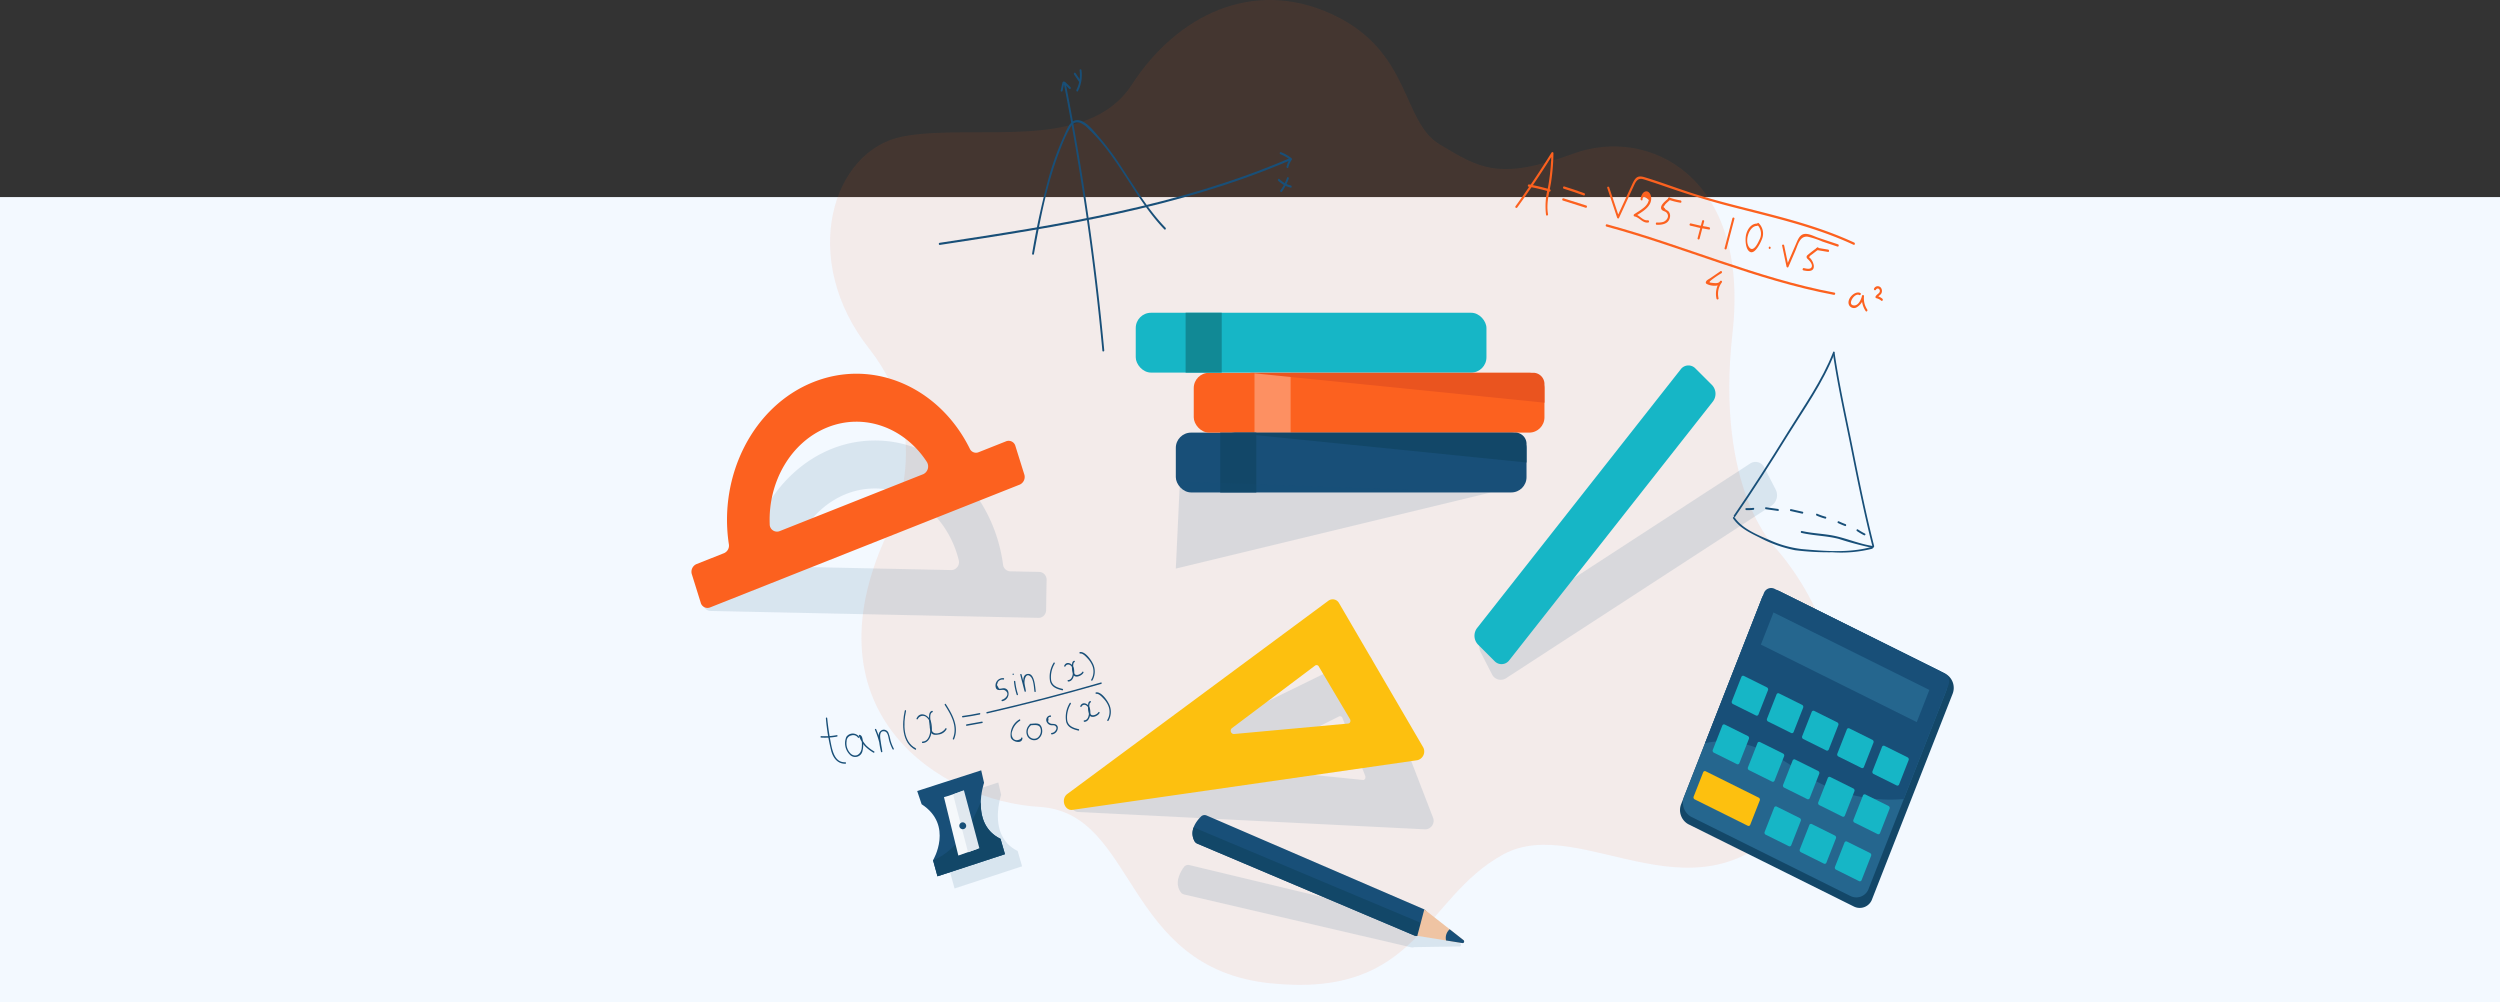 <svg xmlns="http://www.w3.org/2000/svg" width="444" height="178" viewBox="0 0 444 178">
  <rect x="0" y="0" width="444" height="178" fill="#333333" stroke="none"/>
  <g id="Grupo_53646" data-name="Grupo 53646" transform="translate(-783 -460)">
    <g id="BACKGROUND" transform="translate(783 495)">
      <rect id="Rectángulo_577" data-name="Rectángulo 577" width="444" height="143" transform="translate(0)" fill="#f3f9ff"/>
    </g>
    <g id="OBJECTS" transform="translate(905.809 460)">
      <g id="Grupo_1043" data-name="Grupo 1043" transform="translate(0)">
        <path id="Trazado_98570" data-name="Trazado 98570" d="M74.445,166.438s9.384-17.1-3.158-32.995-6.622-35.289,5.991-37.691,32.721,3.036,40.654-9.2,21.408-19.032,35.554-12.507,12.318,19.06,19.147,23.125,10.315,6.575,23.662,1.649,31.454,3.9,28.316,31.84,7.726,38.294,7.726,38.294,21.246,22.691,4.1,45.865-38.393.609-52.635,8.493-14.917,25.557-41.258,22.838-23.627-30.308-41.04-31.331S59.725,198.2,74.445,166.438Z" transform="translate(-39.729 -71.519)" fill="#fc611f" opacity="0.09"/>
        <g id="Grupo_1042" data-name="Grupo 1042" transform="translate(0 12.305)">
          <g id="Grupo_976" data-name="Grupo 976" transform="translate(184.958 50.122)">
            <g id="Grupo_966" data-name="Grupo 966" transform="translate(0.133)">
              <path id="Trazado_98571" data-name="Trazado 98571" d="M365.747,221.457c3.225-4.688,6.3-9.5,9.308-14.366,2.919-4.717,6.316-9.426,8.374-14.719.08-.206-.19-.385-.27-.178-1.981,5.094-5.222,9.617-8.028,14.159-3.106,5.029-6.273,10.01-9.605,14.854-.122.177.1.429.221.25Z" transform="translate(-365.49 -192.101)" fill="#184f78"/>
            </g>
            <g id="Grupo_967" data-name="Grupo 967" transform="translate(17.784 0.297)">
              <path id="Trazado_98572" data-name="Trazado 98572" d="M402.823,192.88c.849,5.729,2.132,11.388,3.261,17.053,1.138,5.7,2.3,11.4,3.723,17.026a.159.159,0,1,0,.3-.094c-1.423-5.624-2.586-11.322-3.723-17.026-1.13-5.665-2.412-11.324-3.261-17.053-.033-.223-.335-.129-.3.094Z" transform="translate(-402.821 -192.659)" fill="#184f78"/>
            </g>
            <g id="Grupo_968" data-name="Grupo 968" transform="translate(0 29.398)">
              <path id="Trazado_98573" data-name="Trazado 98573" d="M365.239,247.567c1.124,1.681,3.046,2.574,4.711,3.4a23.163,23.163,0,0,0,6.3,2.243,48.753,48.753,0,0,0,6.62.365,22.718,22.718,0,0,0,7.07-.625c.2-.056.113-.4-.083-.34-3.916,1.124-8.416.76-12.418.393a19.345,19.345,0,0,1-5.781-1.627c-2-.852-4.816-2-6.149-3.989a.162.162,0,1,0-.27.178Z" transform="translate(-365.208 -247.314)" fill="#184f78"/>
            </g>
            <g id="Grupo_969" data-name="Grupo 969" transform="translate(2.216 27.765)">
              <path id="Trazado_98574" data-name="Trazado 98574" d="M370.046,244.648a7.571,7.571,0,0,0,1.262-.048c.2-.024.2-.376,0-.352a7.637,7.637,0,0,1-1.262.047c-.2-.01-.2.343,0,.352Z" transform="translate(-369.895 -244.247)" fill="#184f78"/>
            </g>
            <g id="Grupo_970" data-name="Grupo 970" transform="translate(5.712 27.661)">
              <path id="Trazado_98575" data-name="Trazado 98575" d="M377.439,244.406l2.145.3c.2.028.2-.325,0-.353l-2.145-.3c-.2-.028-.2.324,0,.352Z" transform="translate(-377.29 -244.052)" fill="#184f78"/>
            </g>
            <g id="Grupo_971" data-name="Grupo 971" transform="translate(10.129 27.988)">
              <path id="Trazado_98576" data-name="Trazado 98576" d="M386.743,245.01l2.056.465c.2.045.281-.295.083-.34l-2.056-.465c-.2-.045-.281.295-.083.34Z" transform="translate(-386.631 -244.666)" fill="#184f78"/>
            </g>
            <g id="Grupo_972" data-name="Grupo 972" transform="translate(14.766 28.797)">
              <path id="Trazado_98577" data-name="Trazado 98577" d="M396.542,246.539a10.167,10.167,0,0,0,1.513.534c.2.052.279-.287.083-.34a10.121,10.121,0,0,1-1.513-.533c-.187-.083-.269.258-.083.34Z" transform="translate(-396.438 -246.187)" fill="#184f78"/>
            </g>
            <g id="Grupo_973" data-name="Grupo 973" transform="translate(18.58 30.145)">
              <path id="Trazado_98578" data-name="Trazado 98578" d="M404.586,249.037a12.949,12.949,0,0,0,1.259.535c.192.07.275-.271.083-.34a12,12,0,0,1-1.184-.5c-.183-.089-.343.215-.158.3Z" transform="translate(-404.504 -248.717)" fill="#184f78"/>
            </g>
            <g id="Grupo_974" data-name="Grupo 974" transform="translate(21.951 31.562)">
              <path id="Trazado_98579" data-name="Trazado 98579" d="M411.71,251.71a11.871,11.871,0,0,0,1.27.745c.182.092.341-.211.158-.3a11.762,11.762,0,0,1-1.269-.745c-.173-.117-.331.188-.158.3Z" transform="translate(-411.635 -251.379)" fill="#184f78"/>
            </g>
            <g id="Grupo_975" data-name="Grupo 975" transform="translate(12.056 31.873)">
              <path id="Trazado_98580" data-name="Trazado 98580" d="M390.819,252.307c2.189.509,4.44.5,6.622,1.064a58.44,58.44,0,0,0,6.054,1.611c.2.029.2-.323,0-.353-2.23-.328-4.326-1.229-6.52-1.735-2.006-.462-4.067-.461-6.073-.927-.2-.046-.281.294-.083.34Z" transform="translate(-390.707 -251.963)" fill="#184f78"/>
            </g>
          </g>
          <path id="Trazado_98581" data-name="Trazado 98581" d="M122.218,241.682a1.33,1.33,0,0,1-1.234-1.21c-1.65-12.251-10.956-21.776-22.32-22.016s-20.979,8.888-23.035,21.06a1.314,1.314,0,0,1-1.273,1.156l-5.249-.11a1.357,1.357,0,0,0-1.3,1.41l-.088,5.286a1.372,1.372,0,0,0,1.253,1.465l58.358,1.229a1.357,1.357,0,0,0,1.3-1.41l.088-5.286a1.372,1.372,0,0,0-1.253-1.465ZM98.523,226.974c6.959.146,12.768,5.48,14.576,12.658a1.412,1.412,0,0,1-1.256,1.831l-27.112-.571a1.425,1.425,0,0,1-1.194-1.883C85.583,231.913,91.565,226.828,98.523,226.974Z" transform="translate(-65.652 -152.523)" fill="#184f78" opacity="0.12"/>
          <g id="Grupo_977" data-name="Grupo 977" transform="translate(66.131 2.37)">
            <path id="Trazado_98582" data-name="Trazado 98582" d="M152.162,99.29A474.314,474.314,0,0,1,159,146.677c.023.243.356.185.333-.058a474.316,474.316,0,0,0-6.84-47.387.169.169,0,1,0-.333.058Z" transform="translate(-152.158 -99.08)" fill="#184f78"/>
          </g>
          <g id="Grupo_978" data-name="Grupo 978" transform="translate(43.917 15.789)">
            <path id="Trazado_98583" data-name="Trazado 98583" d="M105.363,139.689c21.046-3.2,42.3-6.489,62.261-15.047.2-.087.065-.433-.138-.346-19.929,8.546-41.158,11.822-62.174,15.019-.215.033-.164.407.051.375Z" transform="translate(-105.174 -124.282)" fill="#184f78"/>
          </g>
          <g id="Grupo_979" data-name="Grupo 979" transform="translate(67.899 0.596)">
            <path id="Trazado_98584" data-name="Trazado 98584" d="M155.934,96.059l.864,1.264c.132.193.394-.045.261-.239L156.2,95.82c-.132-.193-.394.045-.261.239Z" transform="translate(-155.898 -95.749)" fill="#184f78"/>
          </g>
          <g id="Grupo_980" data-name="Grupo 980" transform="translate(68.348)">
            <path id="Trazado_98585" data-name="Trazado 98585" d="M157.425,94.841a5.769,5.769,0,0,1-.555,3.435c-.106.21.164.437.271.225a6.235,6.235,0,0,0,.616-3.717.169.169,0,1,0-.333.057Z" transform="translate(-156.847 -94.629)" fill="#184f78"/>
          </g>
          <g id="Grupo_981" data-name="Grupo 981" transform="translate(104.15 19.45)">
            <path id="Trazado_98586" data-name="Trazado 98586" d="M232.63,131.509a4.792,4.792,0,0,0,2.2,1.22c.212.052.249-.325.039-.376a4.475,4.475,0,0,1-2.04-1.15c-.165-.159-.364.148-.2.306Z" transform="translate(-232.569 -131.159)" fill="#184f78"/>
          </g>
          <g id="Grupo_982" data-name="Grupo 982" transform="translate(104.559 19.16)">
            <path id="Trazado_98587" data-name="Trazado 98587" d="M234.64,130.73a8.828,8.828,0,0,1-1.169,2.226c-.138.19.135.413.271.224a9.172,9.172,0,0,0,1.21-2.31c.081-.227-.232-.366-.313-.14Z" transform="translate(-233.433 -130.614)" fill="#184f78"/>
          </g>
          <g id="Grupo_983" data-name="Grupo 983" transform="translate(104.471 14.712)">
            <path id="Trazado_98588" data-name="Trazado 98588" d="M233.352,122.625a6.9,6.9,0,0,1,1.8,1.031c-.012-.088-.024-.177-.036-.265a4.109,4.109,0,0,0-.653,1.438c-.057.233.256.374.313.14a3.85,3.85,0,0,1,.612-1.353.209.209,0,0,0-.036-.265,7.214,7.214,0,0,0-1.873-1.078c-.2-.08-.329.273-.124.352Z" transform="translate(-233.247 -122.261)" fill="#184f78"/>
          </g>
          <g id="Grupo_984" data-name="Grupo 984" transform="translate(65.571 2.173)">
            <path id="Trazado_98589" data-name="Trazado 98589" d="M151.312,100.345q.069-.317.138-.634c.026-.121.068-.256.083-.38l.027-.127c-.054-.111-.051-.134.01-.07.126.027.321.274.419.366.166.155.325.317.48.486a.177.177,0,0,0,.261-.239c-.214-.233-.434-.457-.666-.666-.144-.129-.362-.406-.57-.368-.172.031-.219.223-.255.383-.091.4-.175.8-.262,1.2-.052.237.283.278.334.044Z" transform="translate(-150.973 -98.709)" fill="#184f78"/>
          </g>
          <g id="Grupo_985" data-name="Grupo 985" transform="translate(60.487 9.029)">
            <path id="Trazado_98590" data-name="Trazado 98590" d="M140.56,135.33c.8-4.337,1.6-8.684,2.789-12.911a56.684,56.684,0,0,1,2-5.945,27.738,27.738,0,0,1,1.479-3.263c.475-.837.8-1.486,1.986-1.126a4.544,4.544,0,0,1,1.445,1.079c5.369,5.039,8.324,12.527,13.461,17.832.16.165.357-.142.2-.306-3.106-3.206-5.427-7.162-7.941-10.934a48,48,0,0,0-3.9-5.215c-.95-1.074-2.341-2.935-3.8-2.954-1.345-.017-1.892,1.706-2.416,2.841a51.122,51.122,0,0,0-2.535,6.841,134.34,134.34,0,0,0-3.1,14.017.169.169,0,1,0,.334.044Z" transform="translate(-140.222 -111.587)" fill="#184f78"/>
          </g>
          <g id="Grupo_1006" data-name="Grupo 1006" transform="translate(146.303 14.712)">
            <g id="Grupo_986" data-name="Grupo 986">
              <path id="Trazado_98591" data-name="Trazado 98591" d="M280.374,131.338q3.353-4.632,6.4-9.526l-.339-.113a37.291,37.291,0,0,1-.616,6.151,12.847,12.847,0,0,0-.335,4.773c.045.261.4.162.357-.1-.329-1.9.2-3.712.525-5.558a36.882,36.882,0,0,0,.436-5.26.183.183,0,0,0-.34-.113q-3.049,4.892-6.4,9.526a.19.19,0,0,0,.312.218Z" transform="translate(-280.023 -121.503)" fill="#fc611f"/>
            </g>
            <g id="Grupo_987" data-name="Grupo 987" transform="translate(2.236 5.739)">
              <path id="Trazado_98592" data-name="Trazado 98592" d="M284.883,132.682a33.688,33.688,0,0,1,3.681.872c.228.068.333-.329.1-.4a33.828,33.828,0,0,0-3.681-.872c-.23-.041-.338.355-.1.4Z" transform="translate(-284.753 -132.281)" fill="#fc611f"/>
            </g>
            <g id="Grupo_988" data-name="Grupo 988" transform="translate(8.477 6.092)">
              <path id="Trazado_98593" data-name="Trazado 98593" d="M298.08,133.35q1.786.559,3.549,1.2c.225.082.329-.315.1-.4q-1.763-.645-3.549-1.2c-.228-.071-.332.325-.1.4Z" transform="translate(-297.952 -132.945)" fill="#fc611f"/>
            </g>
            <g id="Grupo_989" data-name="Grupo 989" transform="translate(8.337 8.199)">
              <path id="Trazado_98594" data-name="Trazado 98594" d="M297.783,137.307l4.043,1.277c.227.072.332-.324.1-.4l-4.043-1.277c-.227-.072-.332.325-.1.4Z" transform="translate(-297.655 -136.902)" fill="#fc611f"/>
            </g>
            <g id="Grupo_990" data-name="Grupo 990" transform="translate(16.329 4.327)">
              <path id="Trazado_98595" data-name="Trazado 98595" d="M314.572,131.687l1.745,5.248c.049.149.253.235.334.06.907-1.962,1.808-3.927,2.721-5.884.331-.71.72-1.223,1.513-1.014.473.124.941.292,1.408.443.937.3,1.87.625,2.8.946,3.66,1.265,7.332,2.417,11.062,3.393,7.469,1.955,15.047,3.579,22.166,6.883.218.1.321-.3.1-.4-5.991-2.78-12.32-4.38-18.622-5.975-3.131-.792-6.262-1.589-9.357-2.545-3.112-.962-6.164-2.16-9.283-3.092-1.258-.375-1.626.1-2.19,1.323l-2.635,5.7.334.06-1.745-5.248a.186.186,0,1,0-.357.1Z" transform="translate(-314.56 -129.629)" fill="#fc611f"/>
            </g>
            <g id="Grupo_991" data-name="Grupo 991" transform="translate(21.025 6.963)">
              <path id="Trazado_98596" data-name="Trazado 98596" d="M326.067,136.05q.006-.958,1.129.083l-.176.485a2.875,2.875,0,0,1-.857.963c-.5.4-1.051.721-1.578,1.069-.123.081-.131.348.036.38.94.182,1.444,1.243,2.467,1.088.234-.035.144-.437-.088-.4-.863.131-1.463-.927-2.275-1.084l.036.38c1.074-.708,3.07-1.672,2.829-3.442-.067-.494-.409-1.04-.9-.987-.58.062-.891.792-.969,1.349-.036.259.315.38.352.117Z" transform="translate(-324.492 -134.58)" fill="#fc611f"/>
            </g>
            <g id="Grupo_992" data-name="Grupo 992" transform="translate(24.966 8.087)">
              <path id="Trazado_98597" data-name="Trazado 98597" d="M335.118,136.748c-.366.388-1.655,1.246-1.312,1.98.164.35.64.351.878.583.659.639.1,1.433-.506,1.676a3.011,3.011,0,0,1-1.171.114c-.236,0-.244.409-.007.414.907.016,2.1-.12,2.328-1.332a1.21,1.21,0,0,0-.251-1.048c-.126-.143-.294-.185-.427-.3a.451.451,0,0,1-.243-.285q-.362-.213-.082-.386c.118-.352.8-.852,1.046-1.11.172-.183-.079-.484-.252-.3Z" transform="translate(-332.826 -136.691)" fill="#fc611f"/>
            </g>
            <g id="Grupo_993" data-name="Grupo 993" transform="translate(27.128 8.052)">
              <path id="Trazado_98598" data-name="Trazado 98598" d="M337.525,137.033a11.858,11.858,0,0,0,2.079.529c.234.037.239-.376.007-.414a11.3,11.3,0,0,1-1.982-.512c-.226-.08-.33.317-.1.4Z" transform="translate(-337.399 -136.626)" fill="#fc611f"/>
            </g>
            <g id="Grupo_994" data-name="Grupo 994" transform="translate(30.942 12.657)">
              <path id="Trazado_98599" data-name="Trazado 98599" d="M345.6,145.677q1.657.431,3.34.694c.234.037.239-.377.007-.414q-1.635-.257-3.242-.677c-.229-.06-.335.336-.1.4Z" transform="translate(-345.466 -145.275)" fill="#fc611f"/>
            </g>
            <g id="Grupo_995" data-name="Grupo 995" transform="translate(32.379 12.076)">
              <path id="Trazado_98600" data-name="Trazado 98600" d="M349.312,144.326l-.8,3.041a.186.186,0,1,0,.352.117l.8-3.041a.186.186,0,1,0-.352-.117Z" transform="translate(-348.506 -144.183)" fill="#fc611f"/>
            </g>
            <g id="Grupo_996" data-name="Grupo 996" transform="translate(37.17 11.603)">
              <path id="Trazado_98601" data-name="Trazado 98601" d="M360.033,143.437q-.692,2.641-1.385,5.282a.186.186,0,1,0,.352.117l1.386-5.282a.186.186,0,1,0-.353-.117Z" transform="translate(-358.639 -143.294)" fill="#fc611f"/>
            </g>
            <g id="Grupo_997" data-name="Grupo 997" transform="translate(40.903 12.566)">
              <path id="Trazado_98602" data-name="Trazado 98602" d="M368.564,145.229c-1.019-.008-1.741,1.007-1.957,2.058-.166.808-.1,2.53.711,2.966.873.472,1.87-1.584,2.11-2.235a2.57,2.57,0,0,0-.574-2.873c-.188-.161-.381.192-.194.351a2.228,2.228,0,0,1,.322,2.627c-.263.584-1.048,2.248-1.775,1.357-.928-1.138-.038-3.848,1.349-3.837.236,0,.244-.412.007-.414Z" transform="translate(-366.534 -145.103)" fill="#fc611f"/>
            </g>
            <g id="Grupo_998" data-name="Grupo 998" transform="translate(45.006 16.785)">
              <path id="Trazado_98603" data-name="Trazado 98603" d="M375.337,153.434c.226.075.331-.321.1-.4s-.331.321-.1.4Z" transform="translate(-375.21 -153.028)" fill="#fc611f"/>
            </g>
            <g id="Grupo_999" data-name="Grupo 999" transform="translate(47.4 14.524)">
              <path id="Trazado_98604" data-name="Trazado 98604" d="M380.28,150.927l.768,3.661c.034.161.263.225.334.06l1.213-2.809c.489-1.132.809-2.731,2.228-2.559a14.606,14.606,0,0,1,2.607.864l2.663.888c.226.076.331-.321.1-.4l-3.5-1.166c-.766-.255-1.885-.906-2.709-.615-.676.239-.971,1.061-1.254,1.712-.559,1.286-1.112,2.575-1.669,3.863l.334.06-.768-3.661a.186.186,0,1,0-.357.1Z" transform="translate(-380.274 -148.781)" fill="#fc611f"/>
            </g>
            <g id="Grupo_1000" data-name="Grupo 1000" transform="translate(51.035 16.908)">
              <path id="Trazado_98605" data-name="Trazado 98605" d="M390.557,153.294c-.521.4-1.068.787-1.572,1.219-.173.149-.351.244-.313.518.026.192.171.272.288.391.245.248.756.8.633,1.262-.158.589-1.024.347-1.4.264-.23-.051-.336.345-.1.4.75.167,1.994.341,1.848-.9a2.648,2.648,0,0,0-.574-1.2c-.039-.062-.2-.113-.212-.179-.041-.252.348-.459.49-.569l1.088-.843c.193-.15.019-.515-.175-.364Z" transform="translate(-387.962 -153.258)" fill="#fc611f"/>
            </g>
            <g id="Grupo_1001" data-name="Grupo 1001" transform="translate(53.457 16.989)">
              <path id="Trazado_98606" data-name="Trazado 98606" d="M393.257,153.827l1.929.319c.233.038.238-.375.007-.414l-1.929-.319c-.233-.038-.238.375-.007.414Z" transform="translate(-393.086 -153.41)" fill="#fc611f"/>
            </g>
            <g id="Grupo_1002" data-name="Grupo 1002" transform="translate(16.058 12.816)">
              <path id="Trazado_98607" data-name="Trazado 98607" d="M314.115,145.977c13.561,3.664,26.615,9.545,40.408,12.133.23.043.337-.353.1-.4-13.793-2.589-26.847-8.47-40.408-12.133-.229-.062-.334.335-.1.4Z" transform="translate(-313.987 -145.574)" fill="#fc611f"/>
            </g>
            <g id="Grupo_1003" data-name="Grupo 1003" transform="translate(33.839 21.114)">
              <path id="Trazado_98608" data-name="Trazado 98608" d="M354.2,161.188l-1.864,1.275c-.256.175-.676.335-.741.7a.228.228,0,0,0,.079.234c.634.435,2.313.652,2.756-.208a.191.191,0,1,0-.312-.219,3.838,3.838,0,0,0-.628,3.095.186.186,0,1,0,.357-.1,3.41,3.41,0,0,1,.583-2.777l-.312-.219c-.24.465-1.032.333-1.413.288-.483-.058-.612-.054-.193-.436a16.62,16.62,0,0,1,1.864-1.275c.2-.138.027-.5-.175-.364Z" transform="translate(-351.592 -161.157)" fill="#fc611f"/>
            </g>
            <g id="Grupo_1004" data-name="Grupo 1004" transform="translate(59.18 24.929)">
              <path id="Trazado_98609" data-name="Trazado 98609" d="M407.293,168.42c-.93-.509-2.572,1.089-1.979,2.181a.98.98,0,0,0,1.3.377,2.738,2.738,0,0,0,1.322-1.945l-.36-.062a3.979,3.979,0,0,0,.668,2.657c.143.212.409-.073.268-.283a3.547,3.547,0,0,1-.568-2.367.183.183,0,0,0-.36-.062c-.173.78-.71,1.854-1.546,1.693-1.094-.21.247-2.283,1.059-1.837.211.115.407-.235.194-.352Z" transform="translate(-405.188 -168.323)" fill="#fc611f"/>
            </g>
            <g id="Grupo_1005" data-name="Grupo 1005" transform="translate(63.706 23.812)">
              <path id="Trazado_98610" data-name="Trazado 98610" d="M415.105,166.854c.34-.569.987.093.556.562-.206.224-.452.342-.611.623a.218.218,0,0,0,.1.308,2.143,2.143,0,0,1,.91.455c.19.158.383-.195.194-.351a2.38,2.38,0,0,0-1-.5l.1.308c.184-.326.551-.439.728-.777a.968.968,0,0,0,0-.831.715.715,0,0,0-1.3-.014c-.132.222.18.439.312.219Z" transform="translate(-414.761 -166.224)" fill="#fc611f"/>
            </g>
          </g>
          <path id="Trazado_98611" data-name="Trazado 98611" d="M201.347,285.158l-50.876,24.894c-1.337.654-.969,2.893.487,2.966l61.671,3.082a1.532,1.532,0,0,0,1.322-2.163l-10.794-27.976A1.32,1.32,0,0,0,201.347,285.158Zm.185,22.168-20.327-2.072a.6.6,0,0,1-.21-1.072l16.3-8.143a.461.461,0,0,1,.608.316l4.024,10.216C202.081,306.954,201.867,307.36,201.532,307.326Z" transform="translate(-82.283 -181.109)" fill="#184f78" opacity="0.12"/>
          <g id="Grupo_1008" data-name="Grupo 1008" transform="translate(78.899 43.241)">
            <g id="Grupo_1007" data-name="Grupo 1007">
              <rect id="Rectángulo_578" data-name="Rectángulo 578" width="62.285" height="10.625" rx="2.713" transform="translate(7.117 21.286)" fill="#184f78"/>
              <rect id="Rectángulo_579" data-name="Rectángulo 579" width="62.285" height="10.625" rx="2.713" transform="translate(10.302 10.661)" fill="#fc611f"/>
              <rect id="Rectángulo_580" data-name="Rectángulo 580" width="62.285" height="10.625" rx="2.713" fill="#16b6c6"/>
              <rect id="Rectángulo_581" data-name="Rectángulo 581" width="6.414" height="10.625" transform="translate(8.857)" fill="#118995"/>
              <rect id="Rectángulo_582" data-name="Rectángulo 582" width="6.414" height="10.625" transform="translate(21.091 10.661)" fill="#fff" opacity="0.3"/>
              <rect id="Rectángulo_583" data-name="Rectángulo 583" width="6.414" height="10.625" transform="translate(15.003 21.286)" fill="#124768"/>
              <path id="Trazado_98612" data-name="Trazado 98612" d="M272.333,195.863H221.775l52.439,5.313v-3.2A2.01,2.01,0,0,0,272.333,195.863Z" transform="translate(-201.627 -185.203)" fill="#ea541f"/>
              <path id="Trazado_98613" data-name="Trazado 98613" d="M265.6,215.819H215.038l52.439,5.312v-3.195A2.01,2.01,0,0,0,265.6,215.819Z" transform="translate(-198.075 -194.533)" fill="#124768"/>
            </g>
            <path id="Trazado_98614" data-name="Trazado 98614" d="M194.938,232.112l-.724,15.474,55.971-13.525" transform="translate(-187.098 -202.151)" fill="#184f78" opacity="0.12"/>
          </g>
          <path id="Trazado_98615" data-name="Trazado 98615" d="M194.024,266.9l-46.356,34.309c-1.218.9-.516,3.037.93,2.829l61.233-8.818a1.588,1.588,0,0,0,.974-2.385l-14.877-25.491A1.284,1.284,0,0,0,194.024,266.9Zm3.543,21.807-20.342,1.866a.593.593,0,0,1-.37-1.016L191.684,278.4a.447.447,0,0,1,.647.2l5.513,9.292C198.051,288.233,197.9,288.675,197.566,288.706Z" transform="translate(-80.912 -172.513)" fill="#fdc00f"/>
          <g id="Grupo_1009" data-name="Grupo 1009" transform="translate(135.413 51.899)">
            <path id="Trazado_98655" data-name="Trazado 98655" d="M2.224,2.98,58.453,0a1.738,1.738,0,0,1,1.8,1.92L60.04,6.25a2.228,2.228,0,0,1-2.005,2.122L1.806,11.348A1.738,1.738,0,0,1,0,9.428L.219,5.1A2.228,2.228,0,0,1,2.224,2.98Z" transform="matrix(0.866, -0.5, 0.5, 0.866, 2.008, 47.331)" fill="#184f78" opacity="0.12"/>
            <path id="Trazado_98656" data-name="Trazado 98656" d="M2.343,3.416,60.7,0a1.706,1.706,0,0,1,1.861,1.833l-.248,4.173a2.266,2.266,0,0,1-2.092,2.064L1.864,11.486A1.706,1.706,0,0,1,0,9.653L.251,5.48A2.266,2.266,0,0,1,2.343,3.416Z" transform="translate(0 46.82) rotate(-48.444)" fill="#16b6c6"/>
          </g>
          <g id="Grupo_1010" data-name="Grupo 1010" transform="translate(172.54 91.747)">
            <path id="Trazado_98657" data-name="Trazado 98657" d="M2.365,0,35.244,1.5a2.877,2.877,0,0,1,2.589,2.8l1.645,39.012a2.328,2.328,0,0,1-2.363,2.569l-32.879-1.5a2.877,2.877,0,0,1-2.589-2.8L0,2.571A2.328,2.328,0,0,1,2.365,0Z" transform="matrix(0.915, 0.404, -0.404, 0.915, 18.535, 0)" fill="#134768"/>
            <path id="Trazado_98658" data-name="Trazado 98658" d="M2.365,0,33.99,1.447a2.877,2.877,0,0,1,2.589,2.8l1.586,37.61A2.328,2.328,0,0,1,35.8,44.42L4.177,42.976a2.877,2.877,0,0,1-2.589-2.8L0,2.571A2.328,2.328,0,0,1,2.365,0Z" transform="matrix(0.915, 0.404, -0.404, 0.915, 18.535, 0)" fill="#25668e"/>
            <path id="Trazado_98616" data-name="Trazado 98616" d="M335.556,284.423a28.408,28.408,0,0,0,18.715,5.083l7.934-20.232a1.693,1.693,0,0,0-.729-2.12l-30.172-15a1.37,1.37,0,0,0-1.883.821L318.979,279.6C322.022,278.858,327.733,278.788,335.556,284.423Z" transform="translate(-311.519 -251.646)" fill="#184f78"/>
            <path id="Trazado_98659" data-name="Trazado 98659" d="M0,0,30.876,1.41l.258,6.123L.258,6.123Z" transform="matrix(0.915, 0.404, -0.404, 0.915, 19.624, 4.721)" fill="#25668e"/>
            <path id="Trazado_98660" data-name="Trazado 98660" d="M.325,0,4.917.21a.4.4,0,0,1,.356.384l.195,4.614a.32.32,0,0,1-.325.353L.551,5.352a.4.4,0,0,1-.356-.384L0,.353A.32.32,0,0,1,.325,0Z" transform="translate(14.059 15.857) rotate(23.827)" fill="#16b6c6"/>
            <path id="Trazado_98661" data-name="Trazado 98661" d="M.325,0,4.917.21a.4.4,0,0,1,.356.384l.195,4.614a.32.32,0,0,1-.325.353L.551,5.352a.4.4,0,0,1-.356-.384L0,.353A.32.32,0,0,1,.325,0Z" transform="matrix(0.915, 0.404, -0.404, 0.915, 20.304, 18.962)" fill="#16b6c6"/>
            <path id="Trazado_98662" data-name="Trazado 98662" d="M.325,0,4.917.21a.4.4,0,0,1,.356.384l.195,4.614a.32.32,0,0,1-.325.353L.551,5.352a.4.4,0,0,1-.356-.384L0,.353A.32.32,0,0,1,.325,0Z" transform="matrix(0.915, 0.404, -0.404, 0.915, 26.549, 22.068)" fill="#16b6c6"/>
            <path id="Trazado_98663" data-name="Trazado 98663" d="M.325,0,4.917.21a.4.4,0,0,1,.356.384l.195,4.614a.32.32,0,0,1-.325.353L.551,5.352a.4.4,0,0,1-.356-.384L0,.353A.32.32,0,0,1,.325,0Z" transform="translate(32.793 25.173) rotate(23.827)" fill="#16b6c6"/>
            <path id="Trazado_98664" data-name="Trazado 98664" d="M.325,0,4.917.21a.4.4,0,0,1,.356.384l.195,4.614a.32.32,0,0,1-.325.353L.551,5.352a.4.4,0,0,1-.356-.384L0,.353A.32.32,0,0,1,.325,0Z" transform="translate(39.038 28.279) rotate(23.827)" fill="#16b6c6"/>
            <path id="Trazado_98665" data-name="Trazado 98665" d="M.325,0,4.917.21a.4.4,0,0,1,.356.384l.195,4.614a.32.32,0,0,1-.325.353L.551,5.352a.4.4,0,0,1-.356-.384L0,.353A.32.32,0,0,1,.325,0Z" transform="matrix(0.915, 0.404, -0.404, 0.915, 10.672, 24.495)" fill="#16b6c6"/>
            <path id="Trazado_98666" data-name="Trazado 98666" d="M.325,0,4.917.21a.4.4,0,0,1,.356.384l.195,4.614a.32.32,0,0,1-.325.353L.551,5.352a.4.4,0,0,1-.356-.384L0,.353A.32.32,0,0,1,.325,0Z" transform="translate(16.917 27.6) rotate(23.827)" fill="#16b6c6"/>
            <path id="Trazado_98667" data-name="Trazado 98667" d="M.325,0,4.917.21a.4.4,0,0,1,.356.384l.195,4.614a.32.32,0,0,1-.325.353L.551,5.352a.4.4,0,0,1-.356-.384L0,.353A.32.32,0,0,1,.325,0Z" transform="translate(23.161 30.706) rotate(23.827)" fill="#16b6c6"/>
            <path id="Trazado_98668" data-name="Trazado 98668" d="M.325,0,4.917.21a.4.4,0,0,1,.356.384l.195,4.614a.32.32,0,0,1-.325.353L.551,5.352a.4.4,0,0,1-.356-.384L0,.353A.32.32,0,0,1,.325,0Z" transform="matrix(0.915, 0.404, -0.404, 0.915, 29.406, 33.811)" fill="#16b6c6"/>
            <path id="Trazado_98669" data-name="Trazado 98669" d="M.325,0,4.917.21a.4.4,0,0,1,.356.384l.195,4.614a.32.32,0,0,1-.325.353L.551,5.352a.4.4,0,0,1-.356-.384L0,.353A.32.32,0,0,1,.325,0Z" transform="matrix(0.915, 0.404, -0.404, 0.915, 35.65, 36.917)" fill="#16b6c6"/>
            <path id="Trazado_98670" data-name="Trazado 98670" d="M.325,0,4.917.21a.4.4,0,0,1,.356.384l.195,4.614a.32.32,0,0,1-.325.353L.551,5.352a.4.4,0,0,1-.356-.384L0,.353A.32.32,0,0,1,.325,0Z" transform="matrix(0.915, 0.404, -0.404, 0.915, 19.884, 39.063)" fill="#16b6c6"/>
            <path id="Trazado_98671" data-name="Trazado 98671" d="M.325,0l10.53.481a.4.4,0,0,1,.356.384l.195,4.614a.32.32,0,0,1-.325.353L.551,5.352a.4.4,0,0,1-.356-.384L0,.353A.32.32,0,0,1,.325,0Z" transform="matrix(0.915, 0.404, -0.404, 0.915, 7.274, 32.792)" fill="#fdc00f"/>
            <path id="Trazado_98672" data-name="Trazado 98672" d="M.325,0,4.917.21a.4.4,0,0,1,.356.384l.195,4.614a.32.32,0,0,1-.325.353L.551,5.352a.4.4,0,0,1-.356-.384L0,.353A.32.32,0,0,1,.325,0Z" transform="translate(26.128 42.169) rotate(23.827)" fill="#16b6c6"/>
            <path id="Trazado_98673" data-name="Trazado 98673" d="M.325,0,4.917.21a.4.4,0,0,1,.356.384l.195,4.614a.32.32,0,0,1-.325.353L.551,5.352a.4.4,0,0,1-.356-.384L0,.353A.32.32,0,0,1,.325,0Z" transform="translate(32.373 45.275) rotate(23.827)" fill="#16b6c6"/>
          </g>
          <path id="Trazado_98617" data-name="Trazado 98617" d="M114.3,210.132a1.209,1.209,0,0,1-1.531-.647c-5.351-10.827-17.027-16.086-27.748-11.834s-16.894,16.589-15.039,28.8a1.457,1.457,0,0,1-.834,1.585L64.2,230a1.49,1.49,0,0,0-.78,1.834l1.559,4.986a1.245,1.245,0,0,0,1.628.879l55.054-21.835a1.49,1.49,0,0,0,.78-1.834l-1.559-4.986a1.246,1.246,0,0,0-1.628-.879Zm-26.766-4.446c6.565-2.6,13.664.105,17.587,6.118a1.519,1.519,0,0,1-.608,2.21L78.937,224.158a1.3,1.3,0,0,1-1.7-1.294C76.946,215.411,80.97,208.29,87.535,205.687Z" transform="translate(-63.346 -142.109)" fill="#fc611f"/>
          <g id="Grupo_1037" data-name="Grupo 1037" transform="translate(22.915 103.494)">
            <g id="Grupo_1011" data-name="Grupo 1011" transform="translate(0.953 11.631)">
              <path id="Trazado_98618" data-name="Trazado 98618" d="M62.772,311a35.355,35.355,0,0,0,.955,5.809c.375,1.335,1.22,2.3,2.522,2.243.151-.006.112-.267-.037-.26-1.7.076-2.217-1.679-2.521-3.223-.3-1.523-.525-3.062-.687-4.61-.017-.169-.249-.127-.232.042Z" transform="translate(-62.771 -310.848)" fill="#184f78"/>
            </g>
            <g id="Grupo_1012" data-name="Grupo 1012" transform="translate(0 14.757)">
              <path id="Trazado_98619" data-name="Trazado 98619" d="M60.856,317.161a11.6,11.6,0,0,0,2.824-.179c.149-.028.112-.289-.037-.261a11.327,11.327,0,0,1-2.761.178c-.15-.008-.177.254-.026.262Z" transform="translate(-60.755 -316.719)" fill="#184f78"/>
            </g>
            <g id="Grupo_1013" data-name="Grupo 1013" transform="translate(4.336 14.478)">
              <path id="Trazado_98620" data-name="Trazado 98620" d="M72.423,316.75a1.386,1.386,0,0,0-2.252.045,2.875,2.875,0,0,0,.739,3.26,1.323,1.323,0,0,0,2.147-.826,4.392,4.392,0,0,0,0-2.044c-.071-.368-.177-.683-.528-.762-.088-.02-.157.1-.12.186a6.423,6.423,0,0,0,1.027,1.781,7.209,7.209,0,0,0,1.546,1.195c.13.083.269-.13.137-.214a7.43,7.43,0,0,1-1.44-1.089A5.943,5.943,0,0,1,72.62,316.5l-.12.186c.552.126.457,1.88.376,2.267-.216,1.033-1.118,1.5-1.909.828a2.58,2.58,0,0,1-.741-2.227,1.046,1.046,0,0,1,.835-1.024,1.018,1.018,0,0,1,1.18.389c.086.14.267-.028.181-.167Z" transform="translate(-69.926 -316.194)" fill="#184f78"/>
            </g>
            <g id="Grupo_1014" data-name="Grupo 1014" transform="translate(9.66 13.658)">
              <path id="Trazado_98621" data-name="Trazado 98621" d="M81.2,314.838a14.292,14.292,0,0,1,1.069,3.857l.231-.042q-.151-.893-.286-1.789c-.1-.645-.323-1.908.63-1.79.66.082.71,1.011.856,1.577a7.7,7.7,0,0,0,.62,1.6.12.12,0,1,0,.213-.109,7.482,7.482,0,0,1-.607-1.57,6.225,6.225,0,0,0-.325-1.18.9.9,0,0,0-1.026-.58,1,1,0,0,0-.714.976,13.33,13.33,0,0,0,.407,2.9.118.118,0,1,0,.231-.042,14.518,14.518,0,0,0-1.087-3.925c-.066-.152-.28-.044-.213.109Z" transform="translate(-81.185 -314.655)" fill="#184f78"/>
            </g>
            <g id="Grupo_1015" data-name="Grupo 1015" transform="translate(14.674 10.312)">
              <path id="Trazado_98622" data-name="Trazado 98622" d="M92.084,308.456c-.557,2.481-.517,5.7,1.859,6.954.137.072.221-.175.085-.246-2.25-1.184-2.249-4.284-1.725-6.613.036-.163-.182-.26-.219-.1Z" transform="translate(-91.789 -308.371)" fill="#184f78"/>
            </g>
            <g id="Grupo_1016" data-name="Grupo 1016" transform="translate(22.051 9.193)">
              <path id="Trazado_98623" data-name="Trazado 98623" d="M107.417,306.487c1.087,1.7,2.326,3.817,1.426,5.961a.119.119,0,1,0,.218.1c.937-2.232-.328-4.444-1.464-6.224-.088-.138-.269.03-.181.168Z" transform="translate(-107.393 -306.268)" fill="#184f78"/>
            </g>
            <g id="Grupo_1017" data-name="Grupo 1017" transform="translate(25.133 10.836)">
              <path id="Trazado_98624" data-name="Trazado 98624" d="M114.043,310.133q1.519-.2,3.02-.515c.148-.031.112-.292-.037-.26q-1.5.319-3.02.515c-.15.02-.113.28.037.261Z" transform="translate(-113.911 -309.355)" fill="#184f78"/>
            </g>
            <g id="Grupo_1018" data-name="Grupo 1018" transform="translate(25.839 12.351)">
              <path id="Trazado_98625" data-name="Trazado 98625" d="M115.538,312.956l2.74-.495c.149-.027.113-.288-.037-.26l-2.741.495c-.149.027-.112.288.037.26Z" transform="translate(-115.405 -312.199)" fill="#184f78"/>
            </g>
            <g id="Grupo_1019" data-name="Grupo 1019" transform="translate(31.069 4.631)">
              <path id="Trazado_98626" data-name="Trazado 98626" d="M127.9,297.708a1.309,1.309,0,0,0-1.36,1.717c.122.345.394.4.7.4.4,0,.661-.149,1.029.133.766.585-.022,1.412-.625,1.584-.145.041-.11.3.037.261a1.345,1.345,0,0,0,1.012-1.837.838.838,0,0,0-.8-.464c-.2,0-.633.148-.8.057l-.366-.64.162-.5a.954.954,0,0,1,.986-.45c.15.018.176-.245.026-.263Z" transform="translate(-126.466 -297.701)" fill="#184f78"/>
            </g>
            <g id="Grupo_1020" data-name="Grupo 1020" transform="translate(34.355 5.121)">
              <path id="Trazado_98627" data-name="Trazado 98627" d="M133.416,298.771a11.4,11.4,0,0,0,.487,2.319c.052.16.265.049.214-.11a10.991,10.991,0,0,1-.469-2.251c-.017-.169-.249-.127-.231.042Z" transform="translate(-133.415 -298.621)" fill="#184f78"/>
            </g>
            <g id="Grupo_1021" data-name="Grupo 1021" transform="translate(34.102 3.818)">
              <path id="Trazado_98628" data-name="Trazado 98628" d="M133.013,296.437c.149-.027.112-.287-.037-.26s-.112.288.037.26Z" transform="translate(-132.88 -296.174)" fill="#184f78"/>
            </g>
            <g id="Grupo_1022" data-name="Grupo 1022" transform="translate(35.473 3.886)">
              <path id="Trazado_98629" data-name="Trazado 98629" d="M135.786,296.46l.755,2.915a.118.118,0,1,0,.232-.042c-.045-.461-.179-.9-.233-1.359-.07-.6.239-1.976,1.067-1.2.541.506.6,1.907.689,2.633a.118.118,0,1,0,.231-.042c-.1-.817-.225-3.119-1.349-3.061-1.374.07-.717,2.254-.637,3.072l.232-.042-.755-2.915c-.042-.161-.274-.121-.232.042Z" transform="translate(-135.781 -296.302)" fill="#184f78"/>
            </g>
            <g id="Grupo_1023" data-name="Grupo 1023" transform="translate(29.453 5.397)">
              <path id="Trazado_98630" data-name="Trazado 98630" d="M123.178,304.656q10.191-2.341,20.27-5.251c.145-.042.109-.3-.037-.26q-10.076,2.91-20.27,5.251c-.148.034-.111.295.037.261Z" transform="translate(-123.047 -299.139)" fill="#184f78"/>
            </g>
            <g id="Grupo_1024" data-name="Grupo 1024" transform="translate(33.709 11.962)">
              <path id="Trazado_98631" data-name="Trazado 98631" d="M133.658,311.487a3.138,3.138,0,0,0-1.527,3.189c.245.818,2,1.241,2.071.156a.118.118,0,1,0-.233-.029c-.013.212-.626.378-.791.362a.919.919,0,0,1-.541-.2,1.348,1.348,0,0,1-.221-1.478,3.1,3.1,0,0,1,1.339-1.765c.131-.081.035-.323-.1-.24Z" transform="translate(-132.049 -311.47)" fill="#184f78"/>
            </g>
            <g id="Grupo_1025" data-name="Grupo 1025" transform="translate(36.568 12.694)">
              <path id="Trazado_98632" data-name="Trazado 98632" d="M138.676,313.044a1.708,1.708,0,0,0-.41,2.025,1.362,1.362,0,0,0,1.73.647,1.74,1.74,0,0,0,.868-1.917,1.268,1.268,0,0,0-.428-.795c-.4-.282-1.194-.108-1.649-.105-.149,0-.176.264-.026.262.545,0,1.545-.236,1.8.447a1.536,1.536,0,0,1-.513,1.785,1.122,1.122,0,0,1-1.575-.452,1.414,1.414,0,0,1,.348-1.694c.122-.1-.026-.3-.149-.2Z" transform="translate(-138.096 -312.844)" fill="#184f78"/>
            </g>
            <g id="Grupo_1026" data-name="Grupo 1026" transform="translate(40.098 11.259)">
              <path id="Trazado_98633" data-name="Trazado 98633" d="M146.3,310.15a.8.8,0,0,0-.635,1.213,1.02,1.02,0,0,0,.665.516c.229.055.561-.034.768.094.524.323.163.88-.1,1.093a.915.915,0,0,1-.491.2c-.15.019-.113.279.037.261a1.2,1.2,0,0,0,1.062-1.262.665.665,0,0,0-.5-.557,2.4,2.4,0,0,0-.509-.06.775.775,0,0,1-.5-.185q-.309-.131-.138-.531-.152-.531.32-.517c.15,0,.177-.262.026-.262Z" transform="translate(-145.561 -310.15)" fill="#184f78"/>
            </g>
            <g id="Grupo_1027" data-name="Grupo 1027" transform="translate(43.524 9.01)">
              <path id="Trazado_98634" data-name="Trazado 98634" d="M153.544,305.983a4.7,4.7,0,0,0-.627,3.351c.3,1.04,1.331,1.343,2.177,1.542.148.035.172-.228.026-.263-.822-.193-1.827-.486-2.024-1.557a4.617,4.617,0,0,1,.638-2.919c.08-.143-.109-.3-.19-.155Z" transform="translate(-152.808 -305.926)" fill="#184f78"/>
            </g>
            <g id="Grupo_1028" data-name="Grupo 1028" transform="translate(46.135 9.105)">
              <path id="Trazado_98635" data-name="Trazado 98635" d="M158.537,306.713a.561.561,0,0,1,.7-.308,1,1,0,0,1,.617.907c.089.68-.057,1.791-.823,1.825-.15.007-.112.267.037.261,1-.045,1.214-1.621.94-2.473-.241-.748-1.246-1.218-1.66-.367-.072.148.117.3.19.155Z" transform="translate(-158.331 -306.103)" fill="#184f78"/>
            </g>
            <g id="Grupo_1029" data-name="Grupo 1029" transform="translate(47.518 8.712)">
              <path id="Trazado_98636" data-name="Trazado 98636" d="M161.6,305.374c-.292.12-.337.437-.34.755a3.793,3.793,0,0,0,.255,1.772c.4.6,1.483.109,1.771-.4.081-.143-.108-.3-.19-.155-.234.411-1.231.862-1.451.216-.122-.359-.34-1.789.053-1.952.142-.059.044-.3-.1-.24Z" transform="translate(-161.257 -305.365)" fill="#184f78"/>
            </g>
            <g id="Grupo_1030" data-name="Grupo 1030" transform="translate(48.841 7.157)">
              <path id="Trazado_98637" data-name="Trazado 98637" d="M164.185,302.716c.458-.071.994.525,1.3.85a4.193,4.193,0,0,1,.771,1.115,2.8,2.8,0,0,1-.1,2.657c-.088.138.1.293.19.155a3.136,3.136,0,0,0,.033-3.105c-.385-.745-1.367-2.068-2.229-1.934-.15.023-.113.284.037.261Z" transform="translate(-164.053 -302.445)" fill="#184f78"/>
            </g>
            <g id="Grupo_1031" data-name="Grupo 1031" transform="translate(40.667 1.853)">
              <path id="Trazado_98638" data-name="Trazado 98638" d="M147.5,292.541a4.7,4.7,0,0,0-.627,3.351c.3,1.04,1.331,1.343,2.177,1.542.148.035.172-.228.026-.263-.822-.193-1.827-.486-2.024-1.557a4.619,4.619,0,0,1,.638-2.919c.08-.143-.109-.3-.19-.155Z" transform="translate(-146.765 -292.484)" fill="#184f78"/>
            </g>
            <g id="Grupo_1032" data-name="Grupo 1032" transform="translate(43.278 1.948)">
              <path id="Trazado_98639" data-name="Trazado 98639" d="M152.494,293.271a.561.561,0,0,1,.7-.308,1,1,0,0,1,.616.907c.089.68-.057,1.791-.822,1.825-.151.007-.112.267.037.261,1-.045,1.214-1.621.94-2.473-.241-.747-1.247-1.218-1.66-.367-.072.148.118.3.19.155Z" transform="translate(-152.288 -292.661)" fill="#184f78"/>
            </g>
            <g id="Grupo_1033" data-name="Grupo 1033" transform="translate(44.661 1.554)">
              <path id="Trazado_98640" data-name="Trazado 98640" d="M155.556,291.932c-.291.12-.337.437-.34.755a3.8,3.8,0,0,0,.255,1.772c.4.6,1.483.109,1.771-.4.081-.143-.108-.3-.19-.155-.234.411-1.232.862-1.452.216-.122-.359-.34-1.79.053-1.952.141-.059.044-.3-.1-.24Z" transform="translate(-155.214 -291.923)" fill="#184f78"/>
            </g>
            <g id="Grupo_1034" data-name="Grupo 1034" transform="translate(17.049 11.069)">
              <path id="Trazado_98641" data-name="Trazado 98641" d="M97.045,310.611a.981.981,0,0,1,1.354-.433,1.784,1.784,0,0,1,.849,1.42c.155,1.079-.075,2.989-1.334,3.024-.148,0-.176.267-.026.263,1.549-.043,1.884-2.415,1.5-3.746-.342-1.2-1.925-2-2.565-.623a.119.119,0,1,0,.218.1Z" transform="translate(-96.813 -309.793)" fill="#184f78"/>
            </g>
            <g id="Grupo_1035" data-name="Grupo 1035" transform="translate(19.269 10.445)">
              <path id="Trazado_98642" data-name="Trazado 98642" d="M102.011,308.627c-.436.151-.5.665-.5,1.119a12.315,12.315,0,0,0,.118,1.585,3.046,3.046,0,0,0,.27,1.193c.286.447.862.376,1.289.306a1.87,1.87,0,0,0,1.424-.928c.079-.143-.11-.3-.19-.155-.417.753-2.071,1.392-2.433.321a6.637,6.637,0,0,1-.2-1.509c-.035-.454-.221-1.5.324-1.693.144-.05.045-.29-.1-.24Z" transform="translate(-101.509 -308.62)" fill="#184f78"/>
            </g>
            <g id="Grupo_1036" data-name="Grupo 1036" transform="translate(45.984)">
              <path id="Trazado_98643" data-name="Trazado 98643" d="M158.143,289.274c.458-.071.995.525,1.3.85a4.189,4.189,0,0,1,.771,1.115,2.8,2.8,0,0,1-.1,2.657c-.088.139.1.293.19.155a3.139,3.139,0,0,0,.034-3.106c-.385-.745-1.368-2.067-2.229-1.933-.149.023-.113.284.037.261Z" transform="translate(-158.01 -289.003)" fill="#184f78"/>
            </g>
          </g>
          <g id="Grupo_1039" data-name="Grupo 1039" transform="translate(40.083 124.505)">
            <path id="Trazado_98644" data-name="Trazado 98644" d="M119.084,347.4l-.788-2.726c-.179-.087-.348-.179-.51-.276-.054-.032-.1-.067-.155-.1-.1-.067-.208-.133-.305-.2-.058-.042-.112-.086-.167-.129-.084-.066-.168-.131-.247-.2-.055-.047-.106-.1-.158-.146-.072-.068-.144-.135-.211-.2-.05-.052-.1-.1-.144-.157-.063-.071-.125-.142-.184-.214-.043-.054-.086-.11-.127-.165-.056-.074-.11-.15-.162-.226-.037-.055-.074-.111-.109-.167q-.075-.12-.143-.242c-.031-.054-.061-.108-.09-.163-.045-.087-.087-.175-.128-.263-.023-.051-.048-.1-.07-.153-.042-.1-.08-.2-.117-.3-.016-.043-.033-.085-.048-.127-.042-.12-.08-.241-.115-.363-.006-.022-.014-.044-.02-.066a8.444,8.444,0,0,1-.285-1.8v0c-.008-.146-.012-.292-.014-.436v-.009c0-.143,0-.285,0-.425h0a12.734,12.734,0,0,1,.581-3.418l-.507-2.218-11.369,3.676.788,2.345c5.741,3.74,2.026,9.952,2.026,9.952l.788,2.852h0l11.988-3.93Z" transform="translate(-100.455 -330.355)" fill="#184f78" opacity="0.12"/>
            <g id="Grupo_1038" data-name="Grupo 1038">
              <path id="Trazado_98645" data-name="Trazado 98645" d="M97.066,332.141l11.369-3.676.507,2.218s-2.533,7.289,2.927,9.951l.788,2.725-11.988,3.93-.788-2.852s3.715-6.211-2.026-9.951Z" transform="translate(-97.066 -328.465)" fill="#184f78"/>
              <ellipse id="Elipse_3947" data-name="Elipse 3947" cx="0.675" cy="0.761" rx="0.675" ry="0.761" transform="translate(7.261 8.493)" fill="#f5f8fb"/>
              <path id="Trazado_98646" data-name="Trazado 98646" d="M115.008,345.585c-2.97-1.448-3.574-4.264-3.507-6.533-1.707,4.212-4.421,8.753-8.48,10.339l.787,2.849,11.988-3.93Z" transform="translate(-100.205 -333.415)" fill="#124768"/>
              <path id="Trazado_98647" data-name="Trazado 98647" d="M107.125,336.465c.169,0,3.293-1.078,3.293-1.078l2.786,10.2-3.528,1.249Z" transform="translate(-102.369 -331.701)" fill="#f5f8fb"/>
              <path id="Trazado_98648" data-name="Trazado 98648" d="M110.529,335.831l1.934-.719,2.744,10.292-2.012.721" transform="translate(-104.163 -331.573)" fill="#e1e8ef"/>
              <path id="Trazado_98649" data-name="Trazado 98649" d="M114.117,346.488a.613.613,0,1,1-.609-.686A.651.651,0,0,1,114.117,346.488Z" transform="translate(-105.413 -336.571)" fill="#184f78"/>
            </g>
          </g>
          <g id="Grupo_1041" data-name="Grupo 1041" transform="translate(86.36 132.451)">
            <path id="Trazado_98650" data-name="Trazado 98650" d="M241.439,362.342s0,0,0-.006a.294.294,0,0,0-.067-.169.273.273,0,0,0-.076-.061l-2.7-1.48h0l-4.934-2.708,0,.019a.905.905,0,0,0-.1-.038l-40.4-9.71a.914.914,0,0,0-.952.363,5.776,5.776,0,0,0-1.02,2.121h0c-.019.089-.035.179-.047.27l0,.032c-.01.083-.018.166-.022.25,0,.021,0,.042,0,.062,0,.076,0,.152,0,.229,0,.03,0,.061.007.092.005.069.012.137.022.206.006.041.015.08.023.121.012.06.024.12.04.18s.032.1.049.151.033.1.053.154.057.124.088.186c.02.04.036.08.058.12a2.916,2.916,0,0,0,.194.3,1.087,1.087,0,0,0,.118.135.959.959,0,0,0,.448.249l20.18,4.7,20.18,4.7a.9.9,0,0,0,.194.023.869.869,0,0,0,.189-.019.949.949,0,0,0,.125-.042h0l5.152-.08h0l2.951-.046a.234.234,0,0,0,.164-.069s.006-.009.009-.013a.29.29,0,0,0,.054-.092A.329.329,0,0,0,241.439,362.342Z" transform="translate(-191.115 -339.314)" fill="#184f78" opacity="0.12"/>
            <g id="Grupo_1040" data-name="Grupo 1040" transform="translate(2.619)">
              <path id="Trazado_98651" data-name="Trazado 98651" d="M237.332,352.323l.949-2.618a1.155,1.155,0,0,0-.558-1.451L199.15,331.616a.892.892,0,0,0-.991.193c-.774.763-2.14,2.474-1.17,4.326a1.037,1.037,0,0,0,.506.479l38.58,16.326A.95.95,0,0,0,237.332,352.323Z" transform="translate(-196.654 -331.543)" fill="#184f78"/>
              <path id="Trazado_98652" data-name="Trazado 98652" d="M237.53,352.734c-.294-.106-32.394-13.609-40.668-17.089a2.868,2.868,0,0,0,.13,2.408,1.037,1.037,0,0,0,.506.479l38.58,16.326a.95.95,0,0,0,1.255-.617l.949-2.618a1.232,1.232,0,0,0,.047-.664Z" transform="translate(-196.656 -333.461)" fill="#124768"/>
              <path id="Trazado_98653" data-name="Trazado 98653" d="M282.347,363l6.962,5.468c.22.173.084.563-.182.521L281.1,367.7Z" transform="translate(-241.176 -346.25)" fill="#efc4a3"/>
              <path id="Trazado_98654" data-name="Trazado 98654" d="M291.823,371.623l2.921.469c.266.043.4-.348.183-.521l-2.46-1.932A2.036,2.036,0,0,0,291.823,371.623Z" transform="translate(-246.793 -349.355)" fill="#184f78"/>
            </g>
          </g>
        </g>
      </g>
    </g>
  </g>
</svg>
